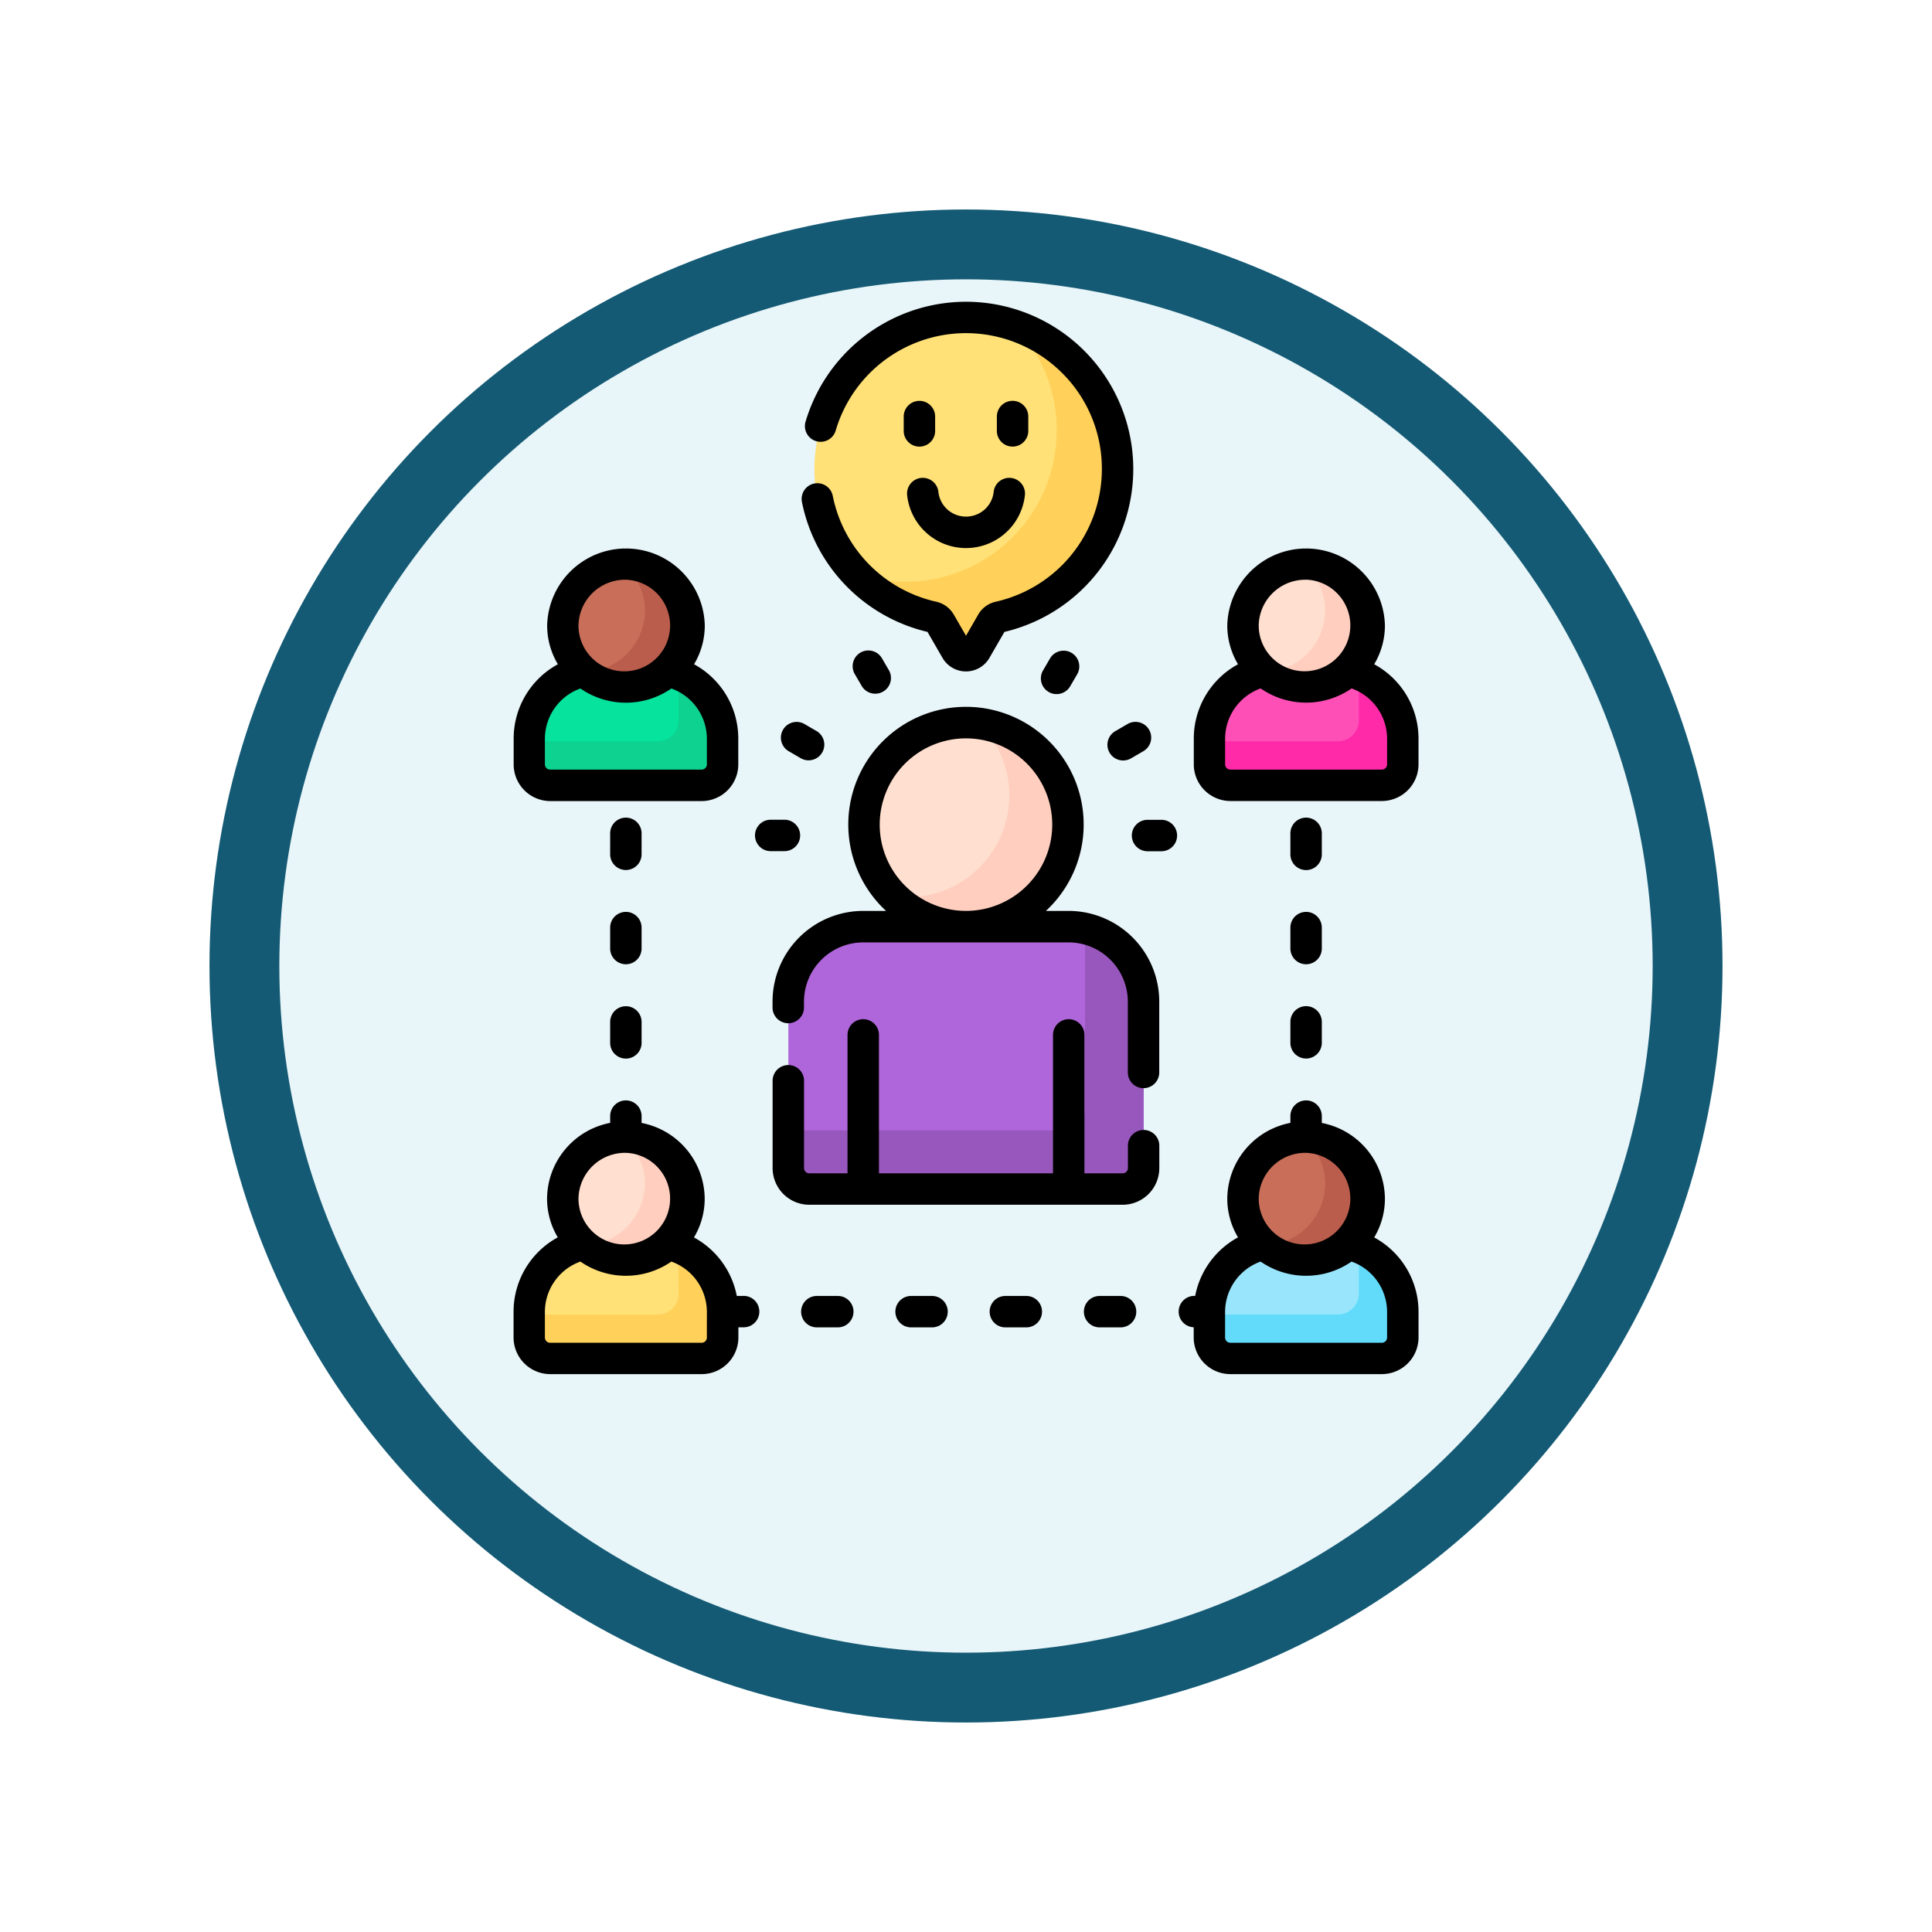<svg xmlns="http://www.w3.org/2000/svg" xmlns:xlink="http://www.w3.org/1999/xlink" width="83" height="83" viewBox="0 0 83 83">
  <defs>
    <filter id="Fondo" x="0" y="0" width="83" height="83" filterUnits="userSpaceOnUse">
      <feOffset dy="3" input="SourceAlpha"/>
      <feGaussianBlur stdDeviation="3" result="blur"/>
      <feFlood flood-opacity="0.161"/>
      <feComposite operator="in" in2="blur"/>
      <feComposite in="SourceGraphic"/>
    </filter>
  </defs>
  <g id="Group_1143836" data-name="Group 1143836" transform="translate(-613 -393)">
    <g transform="matrix(1, 0, 0, 1, 613, 393)" filter="url(#Fondo)">
      <g id="Fondo-2" data-name="Fondo" transform="translate(9 6)" fill="#e8f5f9" stroke="#145a74" stroke-width="3">
        <circle cx="32.5" cy="32.5" r="32.5" stroke="none"/>
        <circle cx="32.5" cy="32.5" r="31" fill="none"/>
      </g>
    </g>
    <g id="Group_1143835" data-name="Group 1143835" transform="translate(595.1 405.963)">
      <g id="Group_1143833" data-name="Group 1143833" transform="translate(40.634 0.675)">
        <g id="Group_1143830" data-name="Group 1143830" transform="translate(0 10.593)">
          <g id="Group_1143826" data-name="Group 1143826" transform="translate(0)">
            <path id="Path_980156" data-name="Path 980156" d="M53.31,176.05a2.66,2.66,0,0,1-3.392,0,3,3,0,0,0-2.458,2.924v1.111a.9.9,0,0,0,.9.9h6.509a.9.9,0,0,0,.9-.9v-1.111A3,3,0,0,0,53.31,176.05Z" transform="translate(-47.46 -171.476)" fill="#05e39c"/>
            <ellipse id="Ellipse_11561" data-name="Ellipse 11561" cx="2.711" cy="2.641" rx="2.711" ry="2.641" transform="translate(1.443)" fill="#c96e59"/>
          </g>
          <g id="Group_1143827" data-name="Group 1143827" transform="translate(29.223)">
            <path id="Path_980157" data-name="Path 980157" d="M378.061,176.05a2.66,2.66,0,0,1-3.392,0,3,3,0,0,0-2.458,2.924v1.111a.9.9,0,0,0,.9.9h6.509a.9.9,0,0,0,.9-.9v-1.111A3,3,0,0,0,378.061,176.05Z" transform="translate(-372.211 -171.476)" fill="#fe4fb7"/>
            <ellipse id="Ellipse_11562" data-name="Ellipse 11562" cx="2.711" cy="2.641" rx="2.711" ry="2.641" transform="translate(1.443)" fill="#ffdfcf"/>
          </g>
          <g id="Group_1143828" data-name="Group 1143828" transform="translate(0 24.621)">
            <path id="Path_980158" data-name="Path 980158" d="M53.31,449.658a2.66,2.66,0,0,1-3.392,0,3,3,0,0,0-2.458,2.924v1.111a.9.9,0,0,0,.9.9h6.509a.9.9,0,0,0,.9-.9v-1.111A3,3,0,0,0,53.31,449.658Z" transform="translate(-47.46 -445.084)" fill="#ffe177"/>
            <path id="Path_980159" data-name="Path 980159" d="M53.878,451.537v1.976a.9.9,0,0,1-.9.9H47.459v.99a.9.9,0,0,0,.9.9h6.509a.9.9,0,0,0,.9-.9v-1.111A2.983,2.983,0,0,0,53.878,451.537Z" transform="translate(-47.459 -446.794)" fill="#ffd15b"/>
            <ellipse id="Ellipse_11563" data-name="Ellipse 11563" cx="2.711" cy="2.641" rx="2.711" ry="2.641" transform="translate(1.443)" fill="#ffdfcf"/>
            <path id="Path_980160" data-name="Path 980160" d="M75.825,398.828c-.043,0-.087,0-.13,0a2.608,2.608,0,0,1,.951,2.008,2.673,2.673,0,0,1-2.582,2.638,2.742,2.742,0,0,0,1.76.633,2.642,2.642,0,1,0,0-5.283Z" transform="translate(-71.671 -398.828)" fill="#ffcebf"/>
          </g>
          <g id="Group_1143829" data-name="Group 1143829" transform="translate(29.223 24.621)">
            <path id="Path_980161" data-name="Path 980161" d="M378.061,449.658a2.66,2.66,0,0,1-3.392,0,3,3,0,0,0-2.458,2.924v1.111a.9.9,0,0,0,.9.9h6.509a.9.9,0,0,0,.9-.9v-1.111A3,3,0,0,0,378.061,449.658Z" transform="translate(-372.211 -445.084)" fill="#99e6fc"/>
            <ellipse id="Ellipse_11564" data-name="Ellipse 11564" cx="2.711" cy="2.641" rx="2.711" ry="2.641" transform="translate(1.443)" fill="#c96e59"/>
            <path id="Path_980162" data-name="Path 980162" d="M400.576,398.828c-.043,0-.087,0-.13,0a2.608,2.608,0,0,1,.951,2.008,2.673,2.673,0,0,1-2.581,2.638,2.742,2.742,0,0,0,1.76.633,2.642,2.642,0,1,0,0-5.283Z" transform="translate(-396.422 -398.828)" fill="#bb5d4c"/>
          </g>
        </g>
        <path id="Path_980163" data-name="Path 980163" d="M183.232,298.319h-8.819a3.222,3.222,0,0,0-3.222,3.222v7.152a.9.9,0,0,0,.9.9h13.463a.9.9,0,0,0,.9-.9v-7.152A3.222,3.222,0,0,0,183.232,298.319Z" transform="translate(-160.057 -272.149)" fill="#af66da"/>
        <path id="Path_980164" data-name="Path 980164" d="M183.935,299.182v7.777a.9.9,0,0,1-.9.9H171.191v1.62a.9.9,0,0,0,.9.9h13.463a.9.9,0,0,0,.9-.9v-7.152A3.223,3.223,0,0,0,183.935,299.182Z" transform="translate(-160.057 -272.935)" fill="#9857bd"/>
        <g id="Group_1143831" data-name="Group 1143831" transform="translate(12.253)">
          <path id="Path_980165" data-name="Path 980165" d="M196.648,14.013a6.513,6.513,0,1,0-7.939,6.355.481.481,0,0,1,.314.227l.689,1.193a.489.489,0,0,0,.846,0l.686-1.188a.482.482,0,0,1,.311-.231A6.514,6.514,0,0,0,196.648,14.013Z" transform="translate(-183.622 -7.5)" fill="#ffe177"/>
        </g>
        <path id="Path_980166" data-name="Path 980166" d="M210.482,11.318a6.511,6.511,0,0,1-6.8,10.667,6.5,6.5,0,0,0,3.281,1.857.481.481,0,0,1,.314.227l.689,1.193a.489.489,0,0,0,.846,0l.686-1.188a.482.482,0,0,1,.311-.231,6.513,6.513,0,0,0,.668-12.525Z" transform="translate(-189.628 -10.974)" fill="#ffd15b"/>
        <path id="Path_980167" data-name="Path 980167" d="M400.576,125.219c-.043,0-.087,0-.13,0a2.607,2.607,0,0,1,.951,2.008,2.673,2.673,0,0,1-2.581,2.638,2.742,2.742,0,0,0,1.76.633,2.642,2.642,0,1,0,0-5.283Z" transform="translate(-367.199 -114.626)" fill="#ffcebf"/>
        <path id="Path_980168" data-name="Path 980168" d="M75.825,125.219c-.043,0-.087,0-.13,0a2.607,2.607,0,0,1,.951,2.008,2.673,2.673,0,0,1-2.582,2.638,2.742,2.742,0,0,0,1.76.633,2.642,2.642,0,1,0,0-5.283Z" transform="translate(-71.671 -114.626)" fill="#bb5d4c"/>
        <path id="Path_980169" data-name="Path 980169" d="M378.629,177.928V179.9a.9.9,0,0,1-.9.9H372.21v.99a.9.9,0,0,0,.9.9h6.509a.9.9,0,0,0,.9-.9v-1.111A2.983,2.983,0,0,0,378.629,177.928Z" transform="translate(-342.987 -162.592)" fill="#fe2aa8"/>
        <path id="Path_980170" data-name="Path 980170" d="M378.629,451.537v1.976a.9.9,0,0,1-.9.9H372.21v.99a.9.9,0,0,0,.9.9h6.509a.9.9,0,0,0,.9-.9v-1.111A2.983,2.983,0,0,0,378.629,451.537Z" transform="translate(-342.987 -411.58)" fill="#62dbfb"/>
        <path id="Path_980171" data-name="Path 980171" d="M53.878,177.928V179.9a.9.9,0,0,1-.9.9H47.459v.99a.9.9,0,0,0,.9.9h6.509a.9.9,0,0,0,.9-.9v-1.111A2.983,2.983,0,0,0,53.878,177.928Z" transform="translate(-47.459 -162.592)" fill="#0ed290"/>
        <g id="Group_1143832" data-name="Group 1143832" transform="translate(14.385 17.408)">
          <circle id="Ellipse_11565" data-name="Ellipse 11565" cx="4.381" cy="4.381" r="4.381" fill="#ffdfcf"/>
          <path id="Path_980172" data-name="Path 980172" d="M225.094,201.411a4.38,4.38,0,0,1-3.115,7.461,4.419,4.419,0,0,1-.6-.041,4.38,4.38,0,1,0,3.71-7.419Z" transform="translate(-220.118 -201.37)" fill="#ffcebf"/>
        </g>
      </g>
      <g id="Group_1143834" data-name="Group 1143834" transform="translate(39.959 0)">
        <path id="Path_980173" data-name="Path 980173" d="M41.534,128.578h6.509A1.577,1.577,0,0,0,49.617,127v-1.111a3.633,3.633,0,0,0-1.9-3.189,3.243,3.243,0,0,0,.461-1.668,3.387,3.387,0,0,0-6.772,0,3.243,3.243,0,0,0,.461,1.668,3.633,3.633,0,0,0-1.9,3.189V127A1.577,1.577,0,0,0,41.534,128.578Zm3.254-9.509a1.968,1.968,0,1,1-2.036,1.966A2,2,0,0,1,44.788,119.069Zm-3.479,6.823a2.3,2.3,0,0,1,1.526-2.151,3.432,3.432,0,0,0,3.907,0,2.3,2.3,0,0,1,1.526,2.151V127a.225.225,0,0,1-.225.225H41.534a.225.225,0,0,1-.225-.225Z" transform="translate(-39.959 -107.126)"/>
        <path id="Path_980174" data-name="Path 980174" d="M372.463,122.7a3.243,3.243,0,0,0,.461-1.668,3.387,3.387,0,0,0-6.772,0,3.243,3.243,0,0,0,.461,1.668,3.633,3.633,0,0,0-1.9,3.189V127a1.577,1.577,0,0,0,1.575,1.575h6.509A1.577,1.577,0,0,0,374.367,127v-1.111A3.633,3.633,0,0,0,372.463,122.7Zm-2.925-3.634a1.968,1.968,0,1,1-2.036,1.966A2,2,0,0,1,369.538,119.069ZM373.018,127a.225.225,0,0,1-.225.225h-6.509a.225.225,0,0,1-.225-.225v-1.111a2.3,2.3,0,0,1,1.526-2.151,3.432,3.432,0,0,0,3.907,0,2.3,2.3,0,0,1,1.526,2.151Z" transform="translate(-335.486 -107.126)"/>
        <path id="Path_980175" data-name="Path 980175" d="M365.713,387.212a3.243,3.243,0,0,0,.461-1.668,3.34,3.34,0,0,0-2.711-3.25V382a.675.675,0,1,0-1.35,0v.291a3.34,3.34,0,0,0-2.711,3.25,3.243,3.243,0,0,0,.461,1.668,3.646,3.646,0,0,0-1.84,2.514h-.057a.675.675,0,0,0-.007,1.349v.437a1.577,1.577,0,0,0,1.575,1.575h6.509a1.577,1.577,0,0,0,1.575-1.575V390.4A3.634,3.634,0,0,0,365.713,387.212Zm-2.925-3.634a1.968,1.968,0,1,1-2.036,1.966A2,2,0,0,1,362.788,383.578Zm3.479,7.934a.225.225,0,0,1-.225.225h-6.509a.225.225,0,0,1-.225-.225V390.4a2.3,2.3,0,0,1,1.526-2.151,3.432,3.432,0,0,0,3.907,0,2.3,2.3,0,0,1,1.526,2.151v1.111Z" transform="translate(-328.736 -347.014)"/>
        <path id="Path_980176" data-name="Path 980176" d="M157.165,247.97a.675.675,0,0,0-.675-.675H155.9a.675.675,0,0,0,0,1.35h.595A.675.675,0,0,0,157.165,247.97Z" transform="translate(-144.849 -225.042)"/>
        <path id="Path_980177" data-name="Path 980177" d="M168.054,201.913l.515.3a.675.675,0,0,0,.675-1.169l-.515-.3a.675.675,0,1,0-.675,1.169Z" transform="translate(-156.22 -182.598)"/>
        <path id="Path_980178" data-name="Path 980178" d="M202.2,166.6a.675.675,0,0,0-.247.922l.3.515a.675.675,0,0,0,1.169-.675l-.3-.515A.675.675,0,0,0,202.2,166.6Z" transform="translate(-187.291 -151.528)"/>
        <path id="Path_980179" data-name="Path 980179" d="M292.222,166.849l-.3.515a.675.675,0,1,0,1.169.675l.3-.515a.675.675,0,0,0-1.169-.675Z" transform="translate(-269.169 -151.528)"/>
        <path id="Path_980180" data-name="Path 980180" d="M323.9,201.042a.675.675,0,1,0,.675,1.169l.515-.3a.675.675,0,1,0-.675-1.169Z" transform="translate(-298.038 -182.598)"/>
        <path id="Path_980181" data-name="Path 980181" d="M336.44,247.3h-.595a.675.675,0,1,0,0,1.35h.595a.675.675,0,0,0,0-1.35Z" transform="translate(-308.605 -225.043)"/>
        <path id="Path_980182" data-name="Path 980182" d="M49.843,389.726h-.289a3.646,3.646,0,0,0-1.84-2.514,3.244,3.244,0,0,0,.461-1.668,3.34,3.34,0,0,0-2.711-3.25V382a.675.675,0,1,0-1.35,0v.291a3.34,3.34,0,0,0-2.711,3.25,3.244,3.244,0,0,0,.461,1.668,3.633,3.633,0,0,0-1.9,3.189v1.111a1.577,1.577,0,0,0,1.575,1.575h6.509a1.577,1.577,0,0,0,1.575-1.575v-.436h.225a.675.675,0,1,0,0-1.35Zm-5.054-6.148a1.968,1.968,0,1,1-2.036,1.966A2,2,0,0,1,44.789,383.578Zm3.479,7.934a.225.225,0,0,1-.225.225H41.535a.225.225,0,0,1-.225-.225V390.4a2.3,2.3,0,0,1,1.526-2.151,3.432,3.432,0,0,0,3.907,0,2.3,2.3,0,0,1,1.526,2.151Z" transform="translate(-39.96 -347.014)"/>
        <path id="Path_980183" data-name="Path 980183" d="M313.866,474.652h-.9a.675.675,0,1,0,0,1.35h.9a.675.675,0,0,0,0-1.35Z" transform="translate(-287.785 -431.94)"/>
        <path id="Path_980184" data-name="Path 980184" d="M268.866,474.652h-.9a.675.675,0,0,0,0,1.35h.9a.675.675,0,0,0,0-1.35Z" transform="translate(-246.834 -431.94)"/>
        <path id="Path_980185" data-name="Path 980185" d="M178.866,474.652h-.9a.675.675,0,0,0,0,1.35h.9a.675.675,0,1,0,0-1.35Z" transform="translate(-164.933 -431.94)"/>
        <path id="Path_980186" data-name="Path 980186" d="M223.866,474.652h-.9a.675.675,0,0,0,0,1.35h.9a.675.675,0,1,0,0-1.35Z" transform="translate(-205.884 -431.94)"/>
        <path id="Path_980187" data-name="Path 980187" d="M410.875,292.9a.675.675,0,1,0,1.35,0V292a.675.675,0,1,0-1.35,0Z" transform="translate(-377.498 -265.113)"/>
        <path id="Path_980188" data-name="Path 980188" d="M411.55,248.578a.675.675,0,0,0,.675-.675V247a.675.675,0,1,0-1.35,0v.9A.675.675,0,0,0,411.55,248.578Z" transform="translate(-377.498 -224.162)"/>
        <path id="Path_980189" data-name="Path 980189" d="M410.875,337.9a.675.675,0,0,0,1.35,0V337a.675.675,0,1,0-1.35,0Z" transform="translate(-377.498 -306.063)"/>
        <path id="Path_980190" data-name="Path 980190" d="M87.475,292a.675.675,0,1,0-1.35,0v.9a.675.675,0,1,0,1.35,0Z" transform="translate(-81.971 -265.113)"/>
        <path id="Path_980191" data-name="Path 980191" d="M86.8,336.328a.675.675,0,0,0-.675.675v.9a.675.675,0,0,0,1.35,0V337A.675.675,0,0,0,86.8,336.328Z" transform="translate(-81.971 -306.063)"/>
        <path id="Path_980192" data-name="Path 980192" d="M87.475,247a.675.675,0,1,0-1.35,0v.9a.675.675,0,0,0,1.35,0Z" transform="translate(-81.971 -224.162)"/>
        <path id="Path_980193" data-name="Path 980193" d="M226.938,47.32a.675.675,0,0,0-.675.675v.616a.675.675,0,0,0,1.35,0v-.616A.675.675,0,0,0,226.938,47.32Z" transform="translate(-209.498 -43.062)"/>
        <path id="Path_980194" data-name="Path 980194" d="M271.412,49.285a.675.675,0,0,0,.675-.675v-.616a.675.675,0,0,0-1.35,0v.616A.675.675,0,0,0,271.412,49.285Z" transform="translate(-249.97 -43.062)"/>
        <path id="Path_980195" data-name="Path 980195" d="M230.363,85.531a1.189,1.189,0,0,1-1.188-1.076.675.675,0,0,0-1.343.131,2.544,2.544,0,0,0,5.064,0,.675.675,0,0,0-1.343-.131A1.189,1.189,0,0,1,230.363,85.531Z" transform="translate(-210.922 -76.301)"/>
        <path id="Path_980196" data-name="Path 980196" d="M178.876,8.339a.675.675,0,0,0-1.324.265,7.184,7.184,0,0,0,5.394,5.58l.645,1.117a1.164,1.164,0,0,0,2.015,0l.645-1.117a7.189,7.189,0,0,0,5.535-7A7.188,7.188,0,0,0,184.252.009a7.2,7.2,0,0,0-6.537,5.118.675.675,0,1,0,1.292.389,5.836,5.836,0,0,1,9.621-2.553,5.788,5.788,0,0,1,1.809,4.225,5.839,5.839,0,0,1-4.564,5.7,1.159,1.159,0,0,0-.749.553l-.524.908-.528-.914a1.16,1.16,0,0,0-.751-.548A5.832,5.832,0,0,1,178.876,8.339Z" transform="translate(-165.159 0)"/>
        <path id="Path_980197" data-name="Path 980197" d="M176.407,202.212h-.976a5.056,5.056,0,1,0-6.868,0h-.976a3.9,3.9,0,0,0-3.9,3.9v.251a.675.675,0,1,0,1.35,0v-.251a2.55,2.55,0,0,1,2.547-2.547h8.819a2.55,2.55,0,0,1,2.547,2.547v3.04a.675.675,0,0,0,1.35,0v-3.04A3.9,3.9,0,0,0,176.407,202.212Zm-4.41,0a3.706,3.706,0,1,1,3.706-3.706A3.71,3.71,0,0,1,172,202.212Z" transform="translate(-152.557 -176.042)"/>
        <path id="Path_980198" data-name="Path 980198" d="M179.629,347.284a.675.675,0,0,0-.675.675v.963a.225.225,0,0,1-.225.225h-1.643V343.2a.675.675,0,1,0-1.35,0v5.947h-7.478V343.2a.675.675,0,1,0-1.35,0v5.947h-1.643a.225.225,0,0,1-.225-.225v-3.752a.675.675,0,1,0-1.35,0v3.752a1.577,1.577,0,0,0,1.575,1.575h13.463a1.577,1.577,0,0,0,1.575-1.575v-.963A.675.675,0,0,0,179.629,347.284Z" transform="translate(-152.557 -311.703)"/>
      </g>
    </g>
  </g>
</svg>
